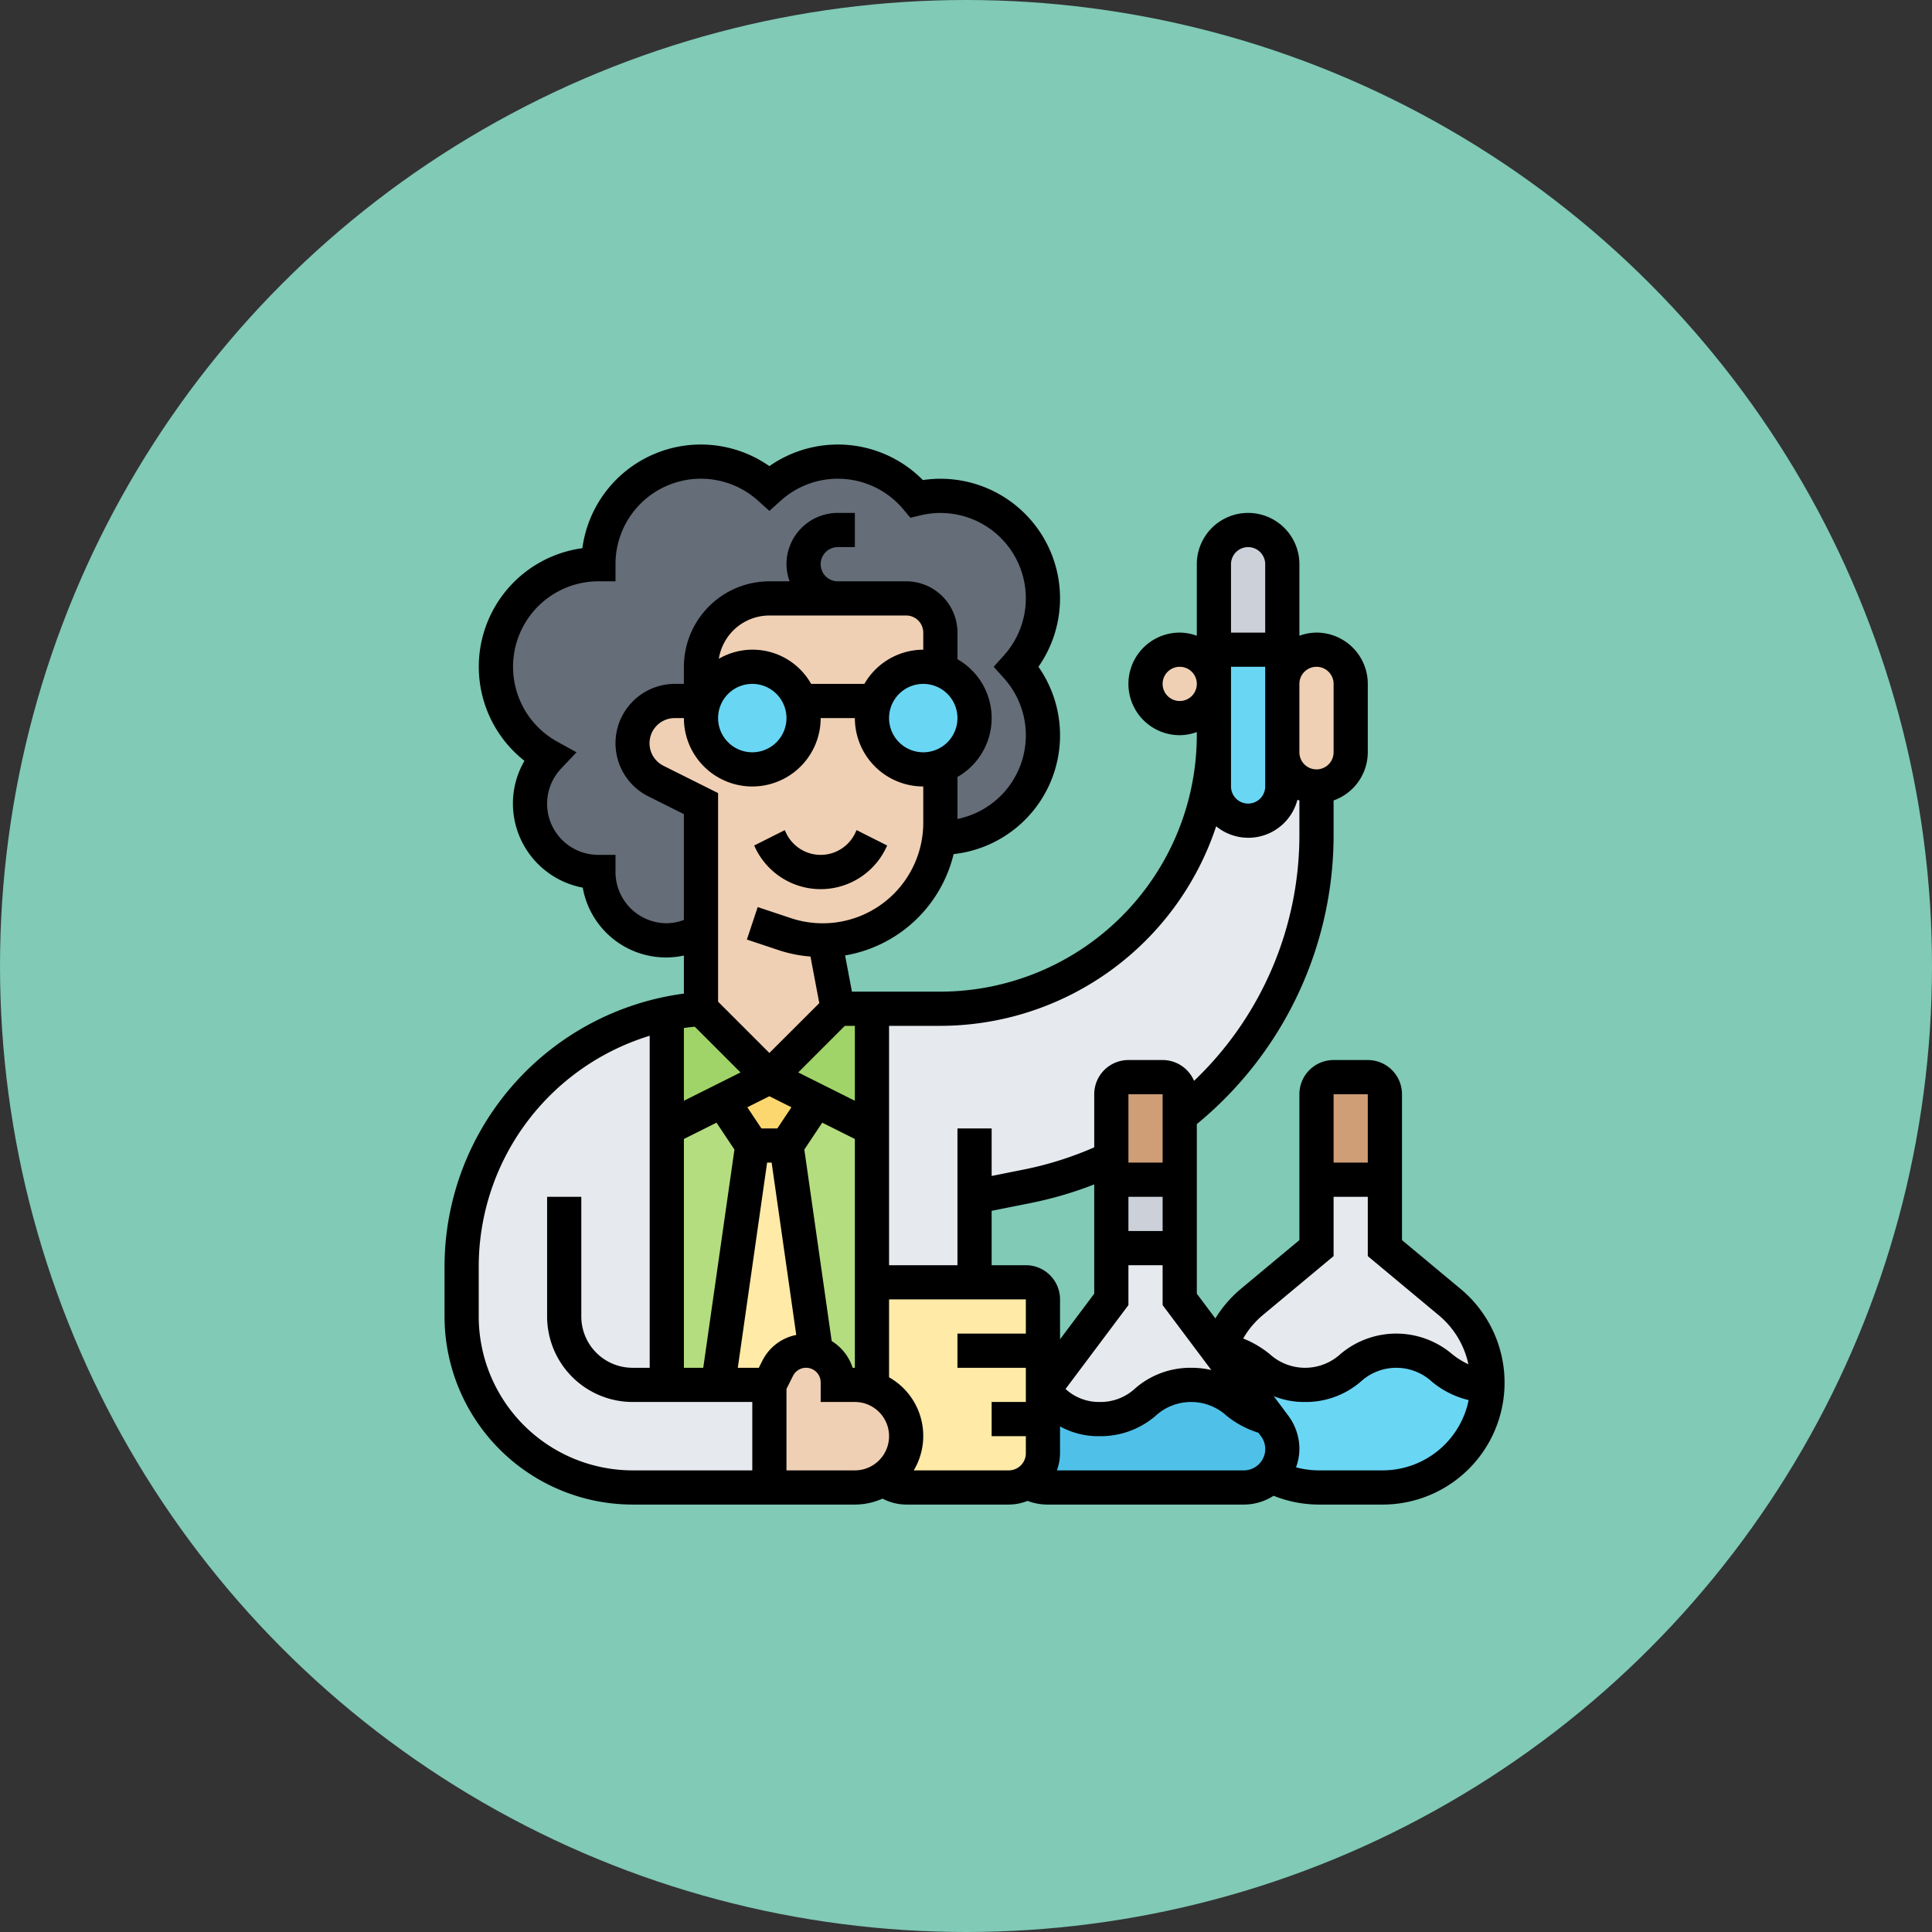<svg xmlns="http://www.w3.org/2000/svg" width="113" height="113" viewBox="0 0 113 113"><rect x="0" y="0" width="113" height="113" fill="#333333" stroke="none"/><g transform="translate(-744 -764)"><circle cx="56.5" cy="56.5" r="56.5" transform="translate(744 764)" fill="#80cab6"/><g transform="translate(769 789)"><path d="M21,42l1.73,12.09v.01a1.609,1.609,0,0,0-.58-.1,1.854,1.854,0,0,0-1.66,1.02L20,56H17l2-14Z" fill="#ffeaa7"/><path d="M22.75,39.37,21,42H19l-1.75-2.62L20,38Z" fill="#fcd770"/><path d="M26,51v5.18A2.772,2.772,0,0,0,25,56H24v-.15a1.835,1.835,0,0,0-1.27-1.75v-.01L21,42l1.75-2.63L26,41Z" fill="#b4dd7f"/><path d="M17.25,39.38,19,42,17,56H14V41Z" fill="#b4dd7f"/><path d="M26,34v7l-3.25-1.63L20,38l4-4Z" fill="#a0d468"/><path d="M20,38l-2.75,1.38L14,41V34.28A14.589,14.589,0,0,1,16,34Z" fill="#a0d468"/><path d="M30,34A16,16,0,0,0,46,18v3a2.015,2.015,0,0,0,2,2,2.006,2.006,0,0,0,2-2V19a2.015,2.015,0,0,0,2,2v2.78a21,21,0,0,1-8,16.5V39a1,1,0,0,0-1-1H41a1,1,0,0,0-1,1v3.76a21.517,21.517,0,0,1-4.88,1.62L32,45v5H27a1,1,0,0,0-1,1V34Z" fill="#e6e9ed"/><path d="M14,56h6v6H12A10,10,0,0,1,2,52V49.04A15.065,15.065,0,0,1,14,34.28V56Z" fill="#e6e9ed"/><path d="M50,8v5H46V8a2.006,2.006,0,0,1,2-2,2.015,2.015,0,0,1,2,2Z" fill="#ccd1d9"/><path d="M50,19v2a2.006,2.006,0,0,1-2,2,2.015,2.015,0,0,1-2-2V13h4v6Z" fill="#69d6f4"/><path d="M36,18a6,6,0,0,1-6,6h-.07a5.14,5.14,0,0,0,.07-.88v-3.3a2.988,2.988,0,0,0,0-5.64V12a2.006,2.006,0,0,0-2-2H20a4,4,0,0,0-4,4v2H14.47a2.469,2.469,0,0,0-1.1,4.68L16,22v7.46A3.89,3.89,0,0,1,14,30a4,4,0,0,1-4-4,4,4,0,0,1-2.9-6.75A6,6,0,0,1,10,8a6,6,0,0,1,6-6,5.931,5.931,0,0,1,4,1.54,5.986,5.986,0,0,1,8.62.63A5.67,5.67,0,0,1,30,4a6,6,0,0,1,6,6,5.931,5.931,0,0,1-1.54,4A5.931,5.931,0,0,1,36,18Z" fill="#656d78"/><path d="M30,14.17v.01A2.772,2.772,0,0,0,29,14a2.968,2.968,0,0,0-2.82,2H21.84l-.02.01a2.985,2.985,0,0,0-5.66.05L16,16V14a4,4,0,0,1,4-4h8a2.006,2.006,0,0,1,2,2Z" fill="#f0d0b4"/><path d="M30,19.83v3.29a5.14,5.14,0,0,1-.07.88,6.832,6.832,0,0,1-6.69,5.99V30L24,34l-4,4-4-4V22l-2.63-1.32A2.469,2.469,0,0,1,14.47,16H16l.16.06A2.653,2.653,0,0,0,16,17a3,3,0,1,0,6,0,2.718,2.718,0,0,0-.18-.99l.02-.01h4.34A2.772,2.772,0,0,0,26,17a3,3,0,0,0,3,3,2.772,2.772,0,0,0,1-.18Z" fill="#f0d0b4"/><path d="M29,14a2.772,2.772,0,0,1,1,.18,2.988,2.988,0,0,1,0,5.64A2.772,2.772,0,0,1,29,20a3,3,0,0,1-3-3,2.772,2.772,0,0,1,.18-1A2.968,2.968,0,0,1,29,14Z" fill="#69d6f4"/><path d="M21.82,16.01A2.718,2.718,0,0,1,22,17a3,3,0,0,1-6,0,2.653,2.653,0,0,1,.16-.94,2.985,2.985,0,0,1,5.66-.05Z" fill="#69d6f4"/><path d="M54,19a2.006,2.006,0,0,1-2,2,2.015,2.015,0,0,1-2-2V15a2.006,2.006,0,0,1,2-2,2.015,2.015,0,0,1,2,2Z" fill="#f0d0b4"/><path d="M45.41,13.59A2,2,0,0,1,44,17a2.006,2.006,0,0,1-2-2,1.994,1.994,0,0,1,3.41-1.41Z" fill="#f0d0b4"/><path d="M28,59a2.989,2.989,0,0,1-1.32,2.49h-.01A2.994,2.994,0,0,1,25,62H20V56l.49-.98A1.854,1.854,0,0,1,22.15,54a1.609,1.609,0,0,1,.58.1A1.835,1.835,0,0,1,24,55.85V56h1a2.772,2.772,0,0,1,1,.18,2.838,2.838,0,0,1,1.12.7A2.993,2.993,0,0,1,28,59Z" fill="#f0d0b4"/><path d="M36,58v2a2.006,2.006,0,0,1-.91,1.68A2.046,2.046,0,0,1,34,62H28a1.94,1.94,0,0,1-1.32-.51,3,3,0,0,0,.44-4.61,2.838,2.838,0,0,0-1.12-.7V51a1,1,0,0,1,1-1h8a1,1,0,0,1,1,1v7Z" fill="#ffeaa7"/><path d="M56,39v5H52V39a1,1,0,0,1,1-1h2A1,1,0,0,1,56,39Z" fill="#cf9e76"/><path d="M44,40.28V44H40V39a1,1,0,0,1,1-1h2a1,1,0,0,1,1,1Z" fill="#cf9e76"/><path d="M40,44h4v4H40Z" fill="#ccd1d9"/><path d="M44.67,56C42,56,42,58,39.33,58c-1.76,0-2.36-.87-3.33-1.47v-.2L40,51V48h4v3l2.28,3.04,2.92,3.89C47.3,57.58,47.03,56,44.67,56Z" fill="#e6e9ed"/><path d="M62,55.87a.57.57,0,0,1-.01.13c-2.66-.01-2.66-2-5.32-2S54,56,51.33,56c-2.56,0-2.66-1.85-5.04-1.99a6.088,6.088,0,0,1,1.92-2.85L52,48V44h4v4l3.79,3.16A6.135,6.135,0,0,1,62,55.87Z" fill="#e6e9ed"/><path d="M36,56.53c.97.6,1.57,1.47,3.33,1.47C42,58,42,56,44.67,56c2.36,0,2.63,1.58,4.53,1.93l.35.47a2.247,2.247,0,0,1-.2,2.93l-.01.01a2.237,2.237,0,0,1-1.59.66H36.25a2.294,2.294,0,0,1-1.16-.32A2.006,2.006,0,0,0,36,60V56.53Z" fill="#4fc1e9"/><path d="M46.29,54.01c2.38.14,2.48,1.99,5.04,1.99C54,56,54,54,56.67,54s2.66,1.99,5.32,2a6.108,6.108,0,0,1-6.12,6H52.13a6.037,6.037,0,0,1-2.78-.67,2.247,2.247,0,0,0,.2-2.93l-.35-.47-2.92-3.89c0-.01.01-.02.01-.03Z" fill="#69d6f4"/><path d="M25,23.764a2.236,2.236,0,0,1-4,0l-.1-.211-1.789.9.1.21a4.236,4.236,0,0,0,7.578,0l.1-.211-1.789-.9Z"/><path d="M60.436,50.394,57,47.532V39a2,2,0,0,0-2-2H53a2,2,0,0,0-2,2v8.532l-3.436,2.862a7.1,7.1,0,0,0-1.479,1.719L45,50.667V40.746a21.873,21.873,0,0,0,8-16.961V21.817A3,3,0,0,0,55,19V15a3,3,0,0,0-3-3,2.966,2.966,0,0,0-1,.184V8a3,3,0,0,0-6,0v4.184A2.966,2.966,0,0,0,44,12a3,3,0,0,0,0,6,2.966,2.966,0,0,0,1-.184V18A15.017,15.017,0,0,1,30,33H24.828l-.4-2.118a7.893,7.893,0,0,0,6.348-5.927A6.989,6.989,0,0,0,35.737,14,6.99,6.99,0,0,0,28.978,3.079,6.985,6.985,0,0,0,20,2.263a6.992,6.992,0,0,0-10.938,4.8A7,7,0,0,0,5.675,19.5,4.952,4.952,0,0,0,5,22a5.009,5.009,0,0,0,4.084,4.916A4.944,4.944,0,0,0,15,30.888v2.226A16.125,16.125,0,0,0,1,49.036V52A11.013,11.013,0,0,0,12,63H25a3.965,3.965,0,0,0,1.619-.349A2.987,2.987,0,0,0,28,63h6a2.972,2.972,0,0,0,1.1-.216A3.253,3.253,0,0,0,36.25,63h11.5a3.222,3.222,0,0,0,1.74-.515A7.154,7.154,0,0,0,52.129,63h3.742a7.13,7.13,0,0,0,4.565-12.606ZM55,39v4H53V39ZM48.846,51.93,53,48.468V45h2v3.468l4.154,3.462a5.113,5.113,0,0,1,1.73,2.863,4.546,4.546,0,0,1-.951-.593,5.049,5.049,0,0,0-6.535,0,3.068,3.068,0,0,1-4.132,0,5.948,5.948,0,0,0-1.553-.913,5.08,5.08,0,0,1,1.133-1.357Zm-3,3.2A5.226,5.226,0,0,0,44.665,55,4.912,4.912,0,0,0,41.4,56.2a2.97,2.97,0,0,1-2.067.8,2.9,2.9,0,0,1-2.011-.76L41,51.333V49h2v2.333ZM33,45.82l2.314-.463A22.118,22.118,0,0,0,39,44.274v6.393l-2,2.667V51a2,2,0,0,0-2-2H33ZM43,47H41V45h2Zm0-4H41V39h2Zm9-29a1,1,0,0,1,1,1v4a1,1,0,0,1-2,0V15A1,1,0,0,1,52,14ZM48,7a1,1,0,0,1,1,1v4H47V8A1,1,0,0,1,48,7Zm-4,9a1,1,0,1,1,1-1A1,1,0,0,1,44,16Zm3-2h2v7a1,1,0,0,1-2,0Zm-.868,9.329a2.968,2.968,0,0,0,4.752-1.549c.037.015.078.022.116.036v1.969a19.872,19.872,0,0,1-6.161,14.432A2,2,0,0,0,43,37H41a2,2,0,0,0-2,2v3.106a20.067,20.067,0,0,1-4.078,1.29L33,43.78V41H31v8H27V35h3A17.02,17.02,0,0,0,46.132,23.329ZM25,55h-.131a2.856,2.856,0,0,0-1.225-1.564l-1.6-11.2,1.048-1.572L25,41.618Zm-5.407-.422L19.382,55H18.153l1.714-12h.265l1.44,10.08a2.818,2.818,0,0,0-1.979,1.5ZM15.636,35.05l2.676,2.676L15,39.382V35.127c.21-.032.423-.055.636-.077ZM24.414,35H25v4.382l-3.312-1.656Zm-3.949,6h-.93l-.825-1.237L20,39.118l1.29.645ZM15,41.618l1.908-.954,1.048,1.572L16.132,55H15Zm14-18.5A5.882,5.882,0,0,1,21.257,28.7l-1.94-.647-.633,1.9,1.94.647a7.89,7.89,0,0,0,1.779.347l.516,2.724L20,36.586l-3-3v-12.2l-3.187-1.593A1.472,1.472,0,0,1,14.472,17H15a4,4,0,0,0,8,0h2a4,4,0,0,0,4,4ZM28,11a1,1,0,0,1,1,1v1a3.987,3.987,0,0,0-3.444,2H22.443a3.931,3.931,0,0,0-5.4-1.469A3,3,0,0,1,20,11Zm1,8a2,2,0,1,1,2-2A2,2,0,0,1,29,19ZM19,15a2,2,0,1,1-2,2A2,2,0,0,1,19,15ZM14,29a3,3,0,0,1-3-3V25H10a2.991,2.991,0,0,1-2.171-5.058L8.719,19l-1.132-.625A5,5,0,0,1,10,9h1V8a4.993,4.993,0,0,1,8.333-3.719l.667.6.667-.6a4.99,4.99,0,0,1,7.18.525l.4.477.6-.143a4.991,4.991,0,0,1,4.872,8.192l-.6.668.6.668A4.992,4.992,0,0,1,31,22.9V20.444a3.965,3.965,0,0,0,0-6.888V12a3,3,0,0,0-3-3H24a1,1,0,0,1,0-2h1V5H24a3,3,0,0,0-3,3,2.966,2.966,0,0,0,.184,1H20a5.006,5.006,0,0,0-5,5v1h-.528a3.472,3.472,0,0,0-1.553,6.577L15,22.618v6.188A2.986,2.986,0,0,1,14,29ZM3,52V49.036A14.128,14.128,0,0,1,13,35.581V55H12a3,3,0,0,1-3-3V45H7v7a5.006,5.006,0,0,0,5,5h7v4H12A9.01,9.01,0,0,1,3,52Zm18,9V56.236l.382-.764A.854.854,0,0,1,23,55.854V57h2a2,2,0,1,1,0,4Zm7.444,0A3.936,3.936,0,0,0,27,55.556V51h8v2H31v2h4v2H33v2h2v1a1,1,0,0,1-1,1ZM47.75,61H36.816A2.966,2.966,0,0,0,37,60V58.428A4.626,4.626,0,0,0,39.331,59,4.912,4.912,0,0,0,42.6,57.8a3.072,3.072,0,0,1,4.135,0,5.627,5.627,0,0,0,1.867,1l.15.2a1.25,1.25,0,0,1-1,2Zm8.121,0H52.129a5.138,5.138,0,0,1-1.325-.178A3.2,3.2,0,0,0,51,59.75a3.266,3.266,0,0,0-.65-1.95L49.5,56.661A4.772,4.772,0,0,0,51.331,57,4.912,4.912,0,0,0,54.6,55.8a3.072,3.072,0,0,1,4.135,0A5.229,5.229,0,0,0,60.9,56.889,5.137,5.137,0,0,1,55.871,61Z"/></g></g></svg>